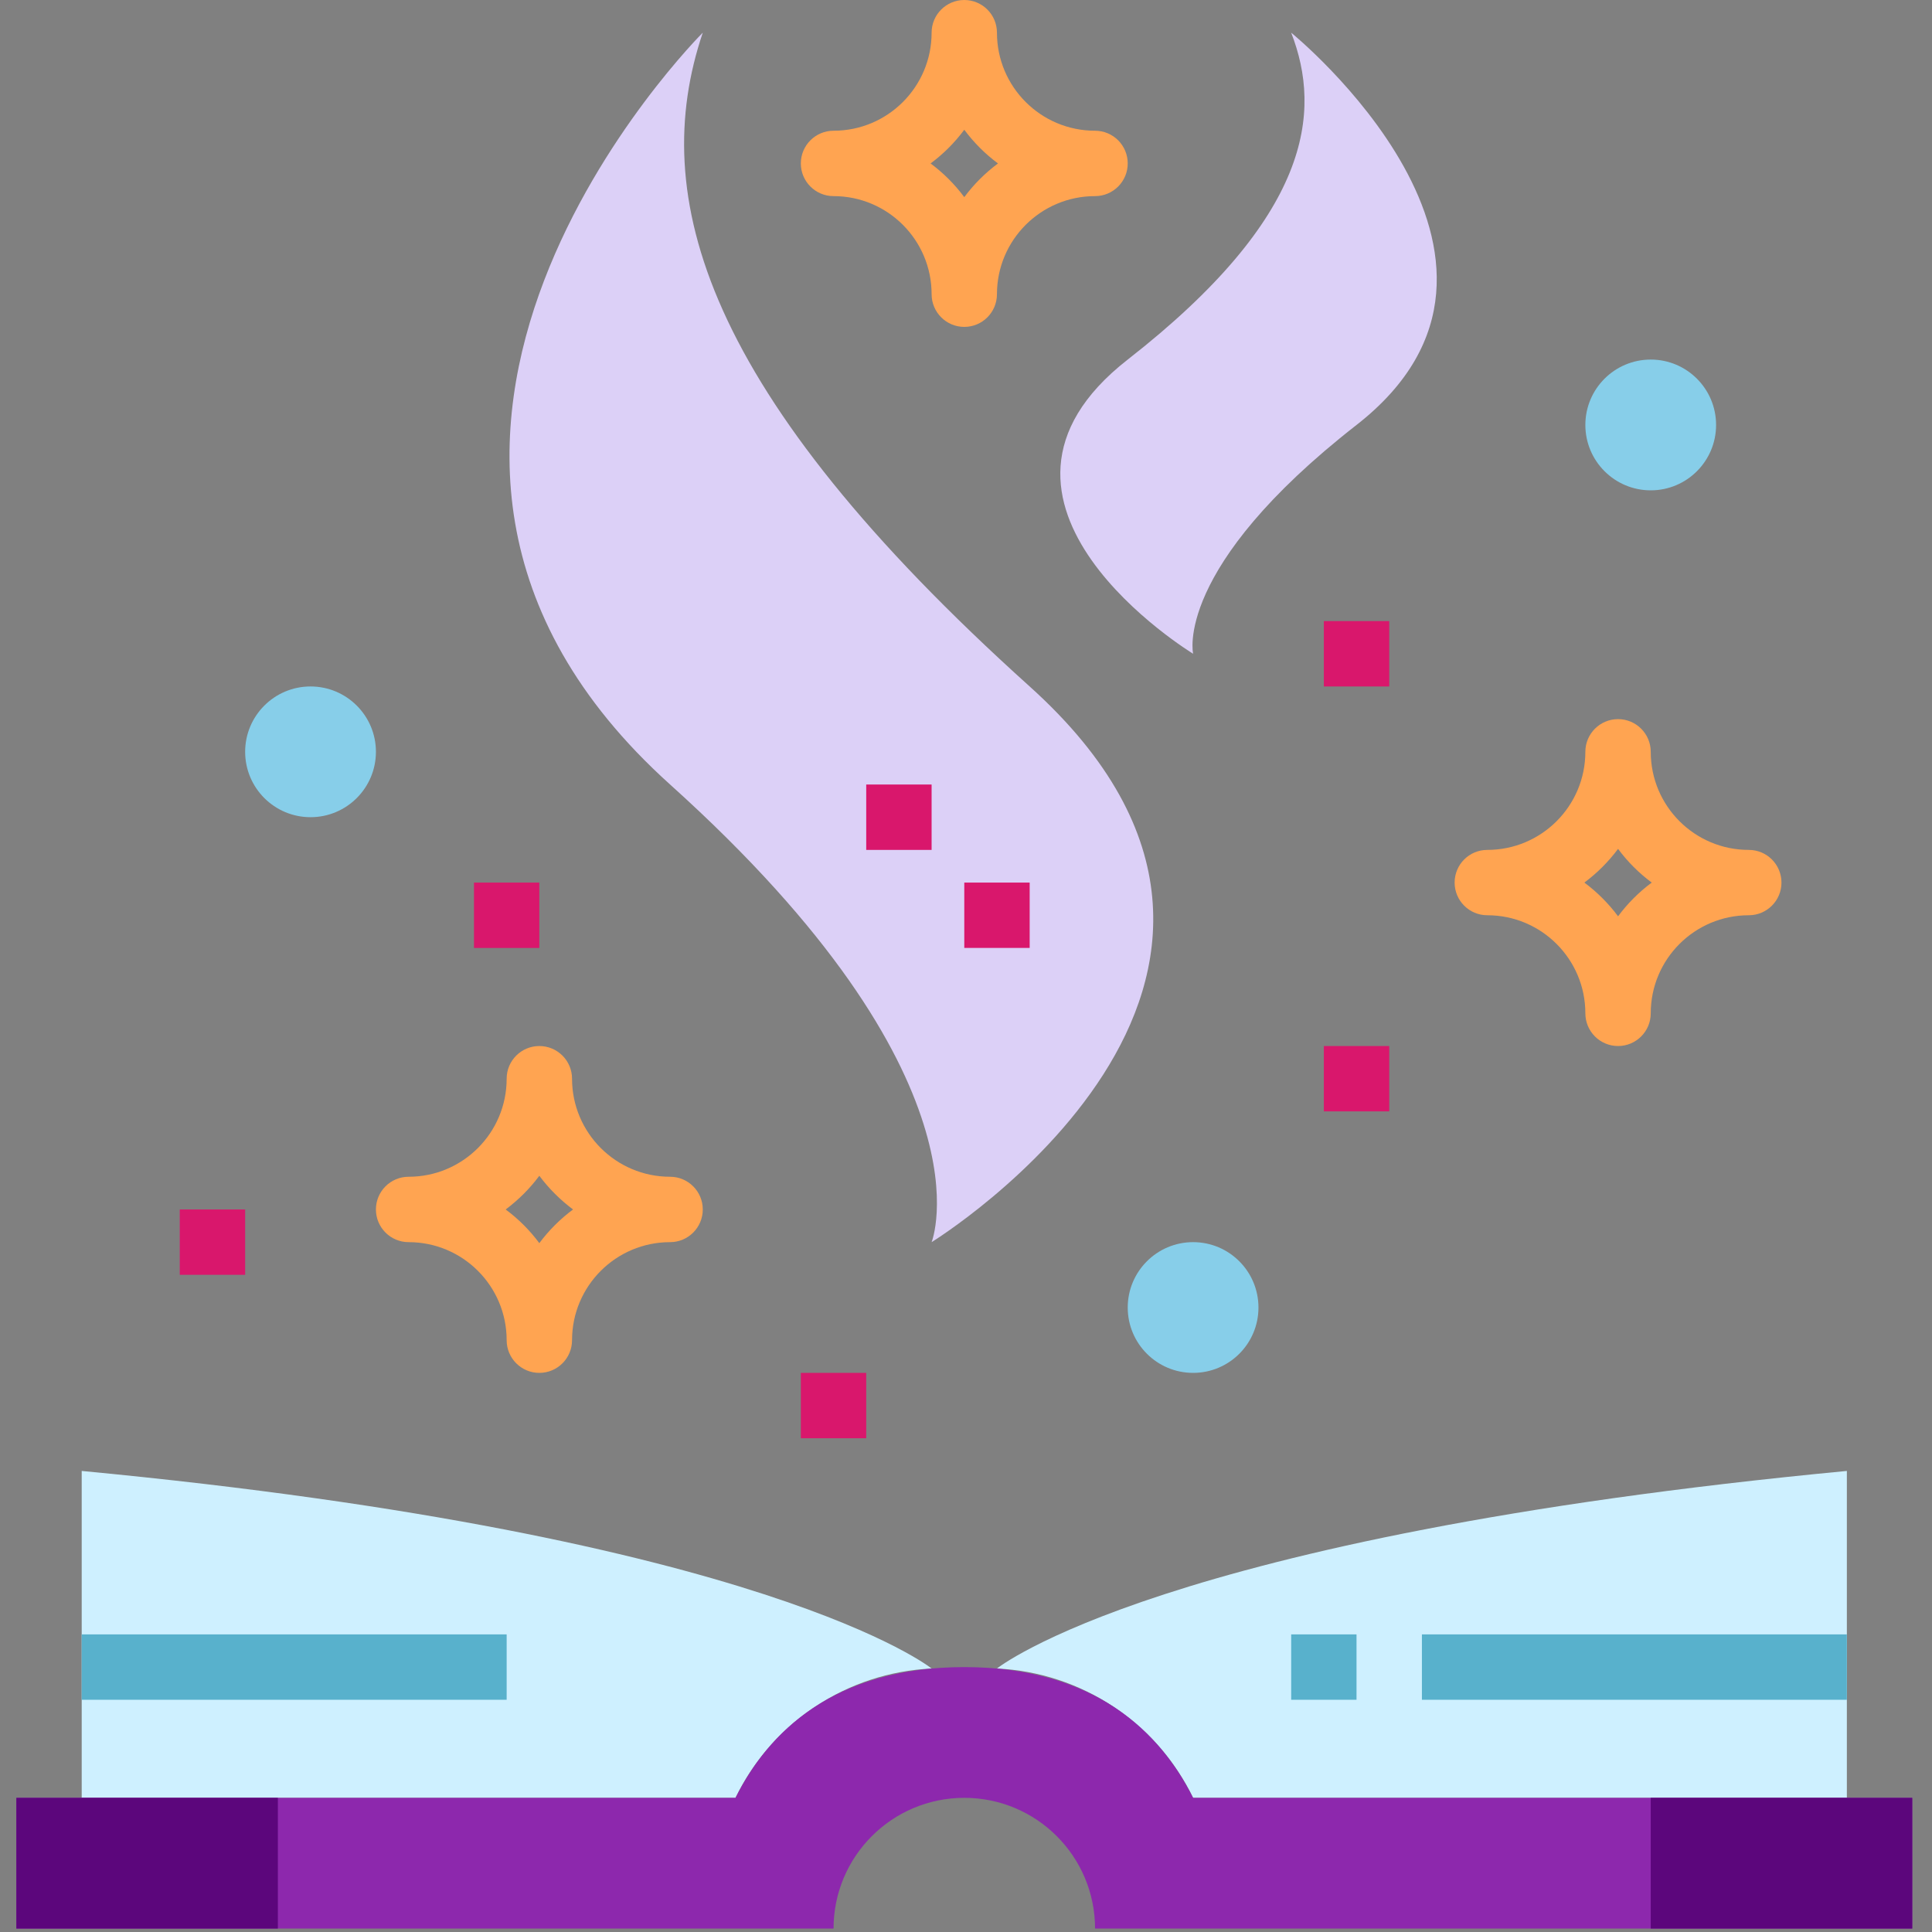 <svg width="45" height="45" viewBox="0 0 45 45" fill="none" xmlns="http://www.w3.org/2000/svg">
<rect x="0" y="0" width="45" height="45" fill="#808080" stroke="none"/>
<path d="M21.699 38.863C21.699 38.863 17.892 35.784 1.903 34.261V41.875H17.131C17.987 40.11 19.74 38.955 21.699 38.863Z" fill="#CEF0FF"/>
<path d="M23.221 38.863C23.221 38.863 27.028 35.784 43.017 34.261V41.875H27.79C26.933 40.11 25.181 38.955 23.221 38.863Z" fill="#CEF0FF"/>
<path d="M1.903 38.068H11.801V39.591H1.903V38.068Z" fill="#58B1CC"/>
<path d="M33.119 38.068H43.017V39.591H33.119V38.068Z" fill="#58B1CC"/>
<path d="M30.074 38.068H31.596V39.591H30.074V38.068Z" fill="#58B1CC"/>
<path d="M21.699 28.932C21.699 28.932 31.596 22.841 23.983 15.989C16.369 9.136 15.084 4.568 16.369 0.761C16.369 0.761 6.768 10.316 15.608 18.273C23.221 25.125 21.699 28.932 21.699 28.932Z" fill="#DCD0F7"/>
<path d="M27.79 15.227C27.79 15.227 21.996 11.708 26.267 8.375C30.538 5.042 30.795 2.613 30.074 0.761C30.074 0.761 36.556 6.027 31.596 9.898C27.325 13.231 27.79 15.227 27.79 15.227Z" fill="#DCD0F7"/>
<path d="M22.46 20.557H23.983V22.079H22.46V20.557Z" fill="#D9176C"/>
<path d="M20.176 18.273H21.699V19.796H20.176V18.273Z" fill="#D9176C"/>
<path d="M40.733 19.796C39.471 19.796 38.449 18.773 38.449 17.511C38.449 17.091 38.108 16.75 37.688 16.75C37.267 16.75 36.926 17.091 36.926 17.511C36.926 18.773 35.903 19.796 34.642 19.796C34.221 19.796 33.881 20.136 33.881 20.557C33.881 20.977 34.221 21.318 34.642 21.318C35.903 21.318 36.926 22.341 36.926 23.602C36.926 24.023 37.267 24.364 37.688 24.364C38.108 24.364 38.449 24.023 38.449 23.602C38.449 22.341 39.471 21.318 40.733 21.318C41.153 21.318 41.494 20.977 41.494 20.557C41.494 20.136 41.153 19.796 40.733 19.796ZM37.688 21.342C37.465 21.043 37.201 20.779 36.903 20.557C37.201 20.335 37.465 20.071 37.688 19.772C37.909 20.071 38.174 20.335 38.472 20.557C38.174 20.779 37.909 21.043 37.688 21.342Z" fill="#FFA451"/>
<path d="M15.608 27.409C14.347 27.409 13.324 26.386 13.324 25.125C13.324 24.705 12.983 24.364 12.562 24.364C12.142 24.364 11.801 24.705 11.801 25.125C11.801 26.386 10.778 27.409 9.517 27.409C9.097 27.409 8.756 27.75 8.756 28.171C8.756 28.591 9.097 28.932 9.517 28.932C10.778 28.932 11.801 29.954 11.801 31.216C11.801 31.636 12.142 31.977 12.562 31.977C12.983 31.977 13.324 31.636 13.324 31.216C13.324 29.954 14.347 28.932 15.608 28.932C16.028 28.932 16.369 28.591 16.369 28.171C16.369 27.75 16.028 27.409 15.608 27.409ZM12.562 28.955C12.341 28.657 12.076 28.392 11.778 28.171C12.076 27.948 12.341 27.684 12.562 27.386C12.784 27.684 13.049 27.948 13.347 28.171C13.049 28.392 12.784 28.657 12.562 28.955Z" fill="#FFA451"/>
<path d="M25.506 3.045C24.244 3.045 23.221 2.023 23.221 0.761C23.221 0.341 22.881 0 22.46 0C22.04 0 21.699 0.341 21.699 0.761C21.699 2.023 20.676 3.045 19.415 3.045C18.994 3.045 18.653 3.386 18.653 3.807C18.653 4.227 18.994 4.568 19.415 4.568C20.676 4.568 21.699 5.591 21.699 6.852C21.699 7.273 22.04 7.614 22.46 7.614C22.881 7.614 23.221 7.273 23.221 6.852C23.221 5.591 24.244 4.568 25.506 4.568C25.926 4.568 26.267 4.227 26.267 3.807C26.267 3.386 25.926 3.045 25.506 3.045ZM22.46 4.592C22.238 4.293 21.974 4.029 21.675 3.807C21.974 3.585 22.238 3.321 22.46 3.022C22.682 3.321 22.946 3.585 23.245 3.807C22.946 4.029 22.682 4.293 22.46 4.592Z" fill="#FFA451"/>
<path d="M30.835 14.466H32.358V15.989H30.835V14.466Z" fill="#D9176C"/>
<path d="M30.835 24.364H32.358V25.886H30.835V24.364Z" fill="#D9176C"/>
<path d="M11.04 20.557H12.562V22.08H11.04V20.557Z" fill="#D9176C"/>
<path d="M18.653 31.977H20.176V33.5H18.653V31.977Z" fill="#D9176C"/>
<path d="M4.187 28.171H5.71V29.693H4.187V28.171Z" fill="#D9176C"/>
<path d="M29.312 30.455C29.312 31.296 28.631 31.977 27.79 31.977C26.949 31.977 26.267 31.296 26.267 30.455C26.267 29.614 26.949 28.932 27.79 28.932C28.631 28.932 29.312 29.614 29.312 30.455Z" fill="#87CEE9"/>
<path d="M8.756 17.511C8.756 18.352 8.074 19.034 7.233 19.034C6.392 19.034 5.71 18.352 5.71 17.511C5.71 16.671 6.392 15.989 7.233 15.989C8.074 15.989 8.756 16.671 8.756 17.511Z" fill="#87CEE9"/>
<path d="M39.971 9.898C39.971 10.739 39.29 11.421 38.449 11.421C37.608 11.421 36.926 10.739 36.926 9.898C36.926 9.057 37.608 8.375 38.449 8.375C39.29 8.375 39.971 9.057 39.971 9.898Z" fill="#87CEE9"/>
<path d="M25.506 44.92C25.506 43.239 24.142 41.875 22.46 41.875C20.778 41.875 19.415 43.239 19.415 44.92H0.381V41.875L17.131 41.875C17.892 40.352 19.415 38.83 22.46 38.83C25.506 38.83 27.028 40.352 27.79 41.875L44.54 41.875V44.92H25.506Z" fill="#8D28AD"/>
<path d="M0.381 41.875L6.472 41.875V44.92H0.381V41.875Z" fill="#5C067C"/>
<path d="M38.449 41.875L44.54 41.875V44.92H38.449V41.875Z" fill="#5C067C"/>
</svg>
